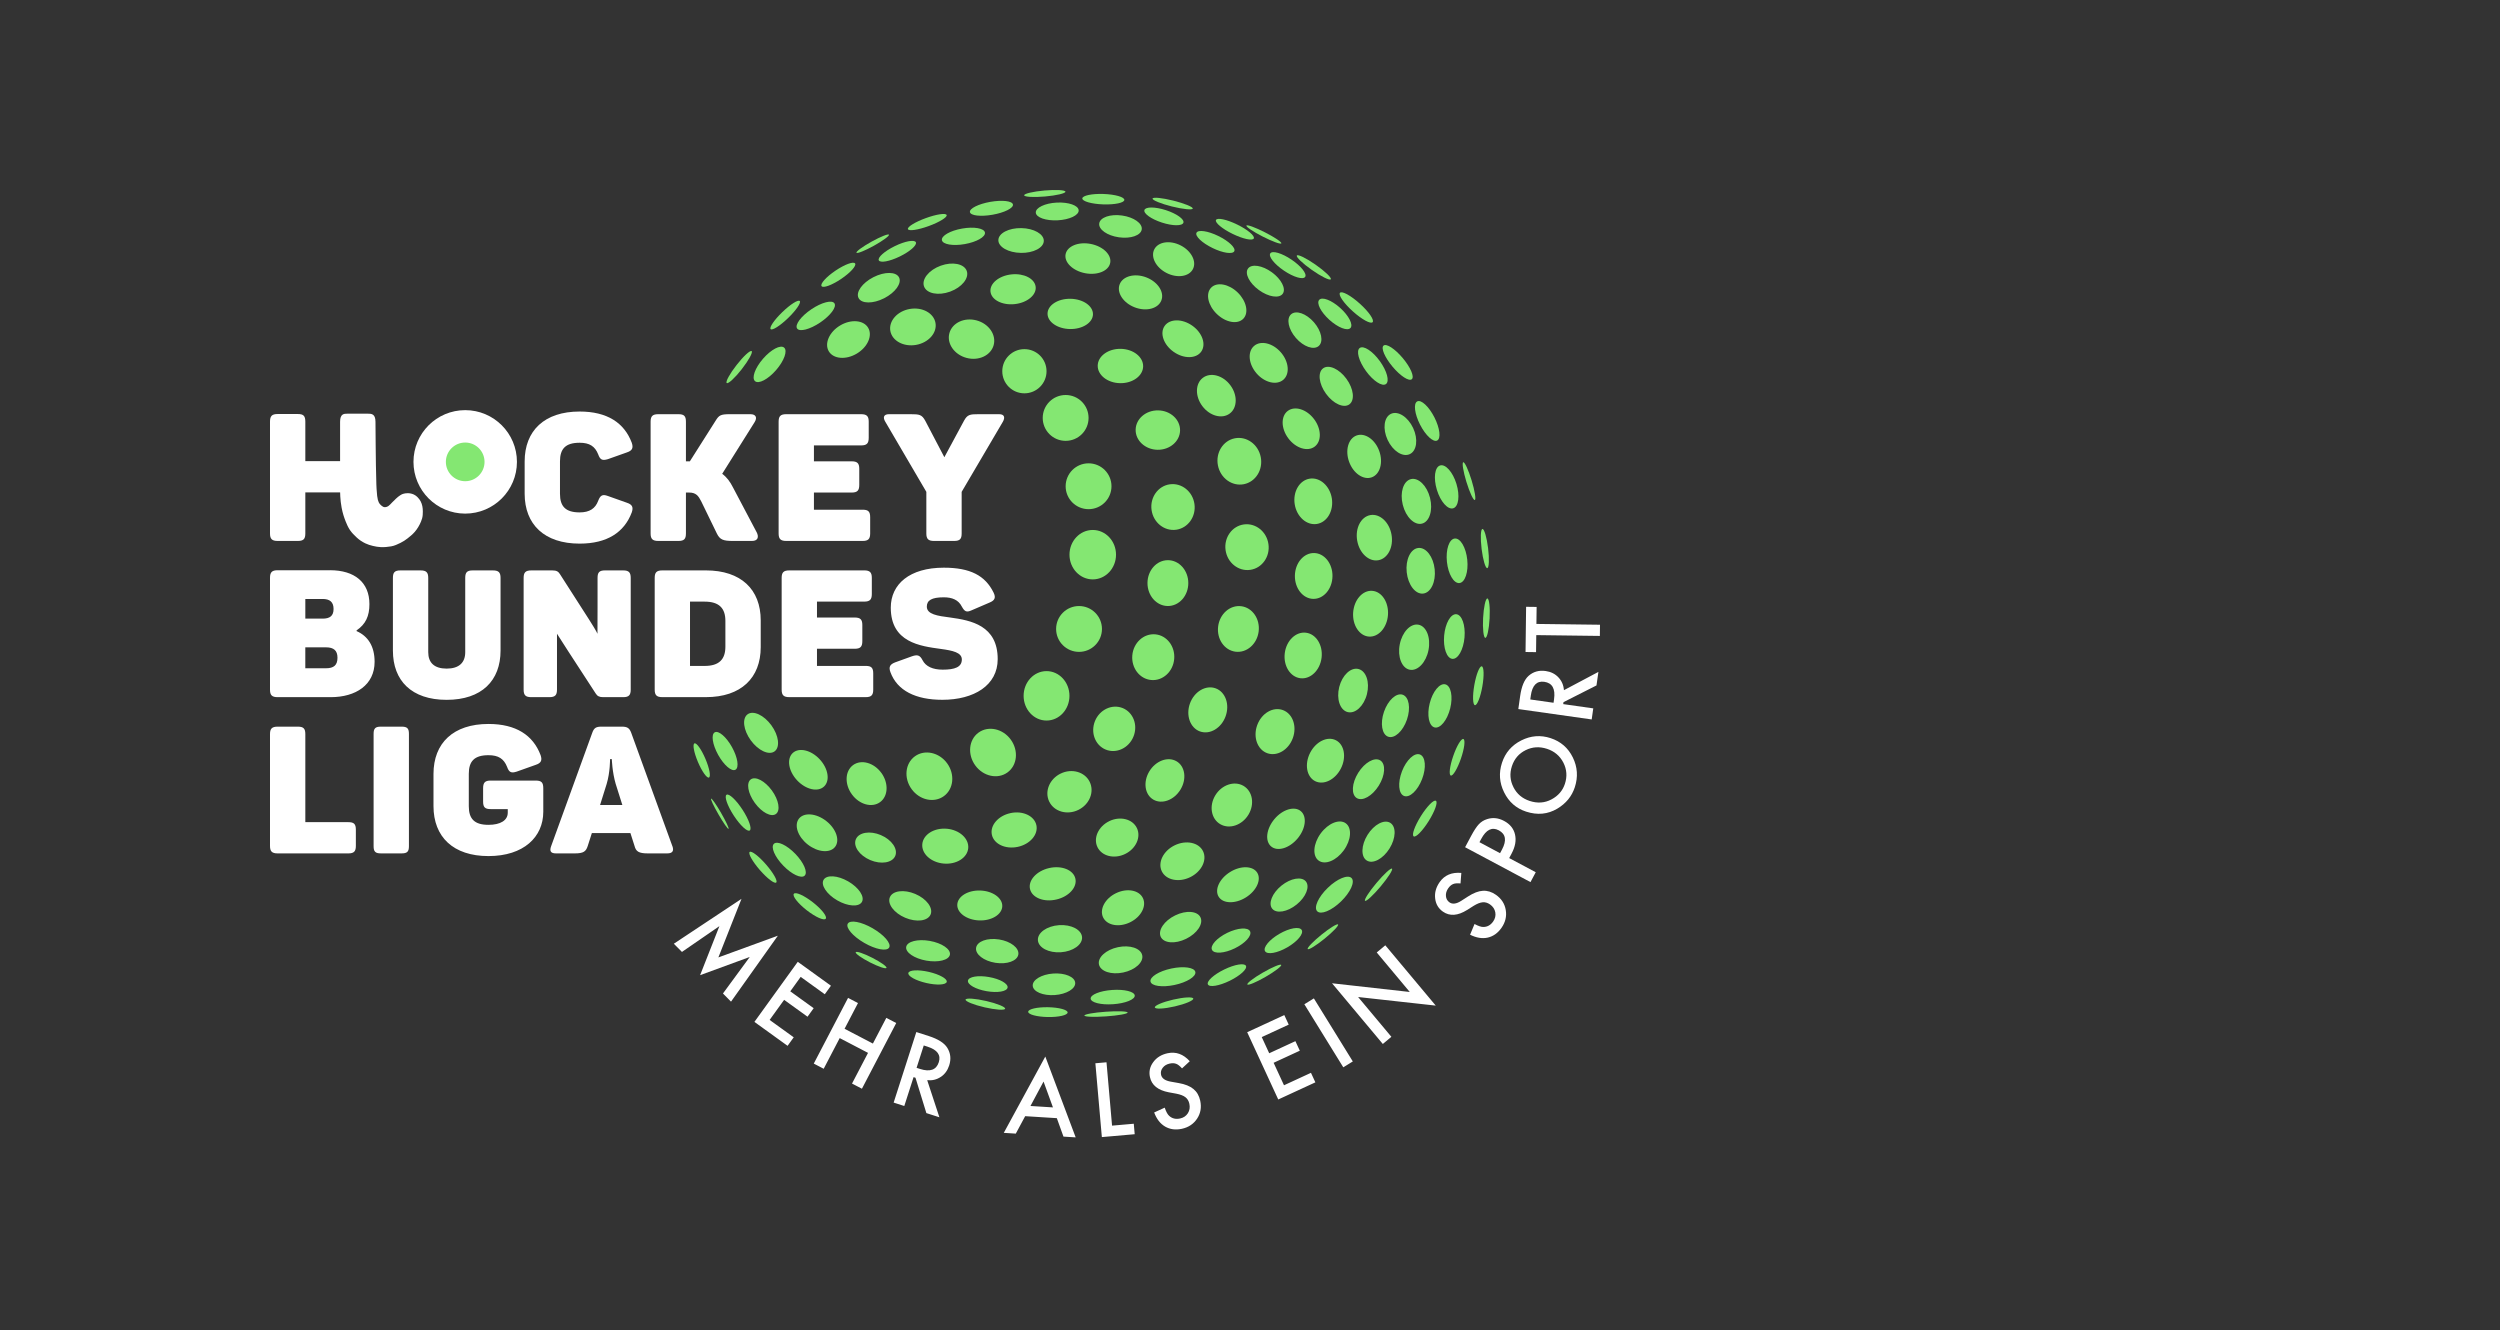 <?xml version="1.0" encoding="UTF-8"?>
<svg width="250px" height="133px" viewBox="0 0 250 133" version="1.1" xmlns="http://www.w3.org/2000/svg" xmlns:xlink="http://www.w3.org/1999/xlink">
    <rect x="0" y="0" width="250" height="133" fill="#333333" stroke="none"/>
    <g id="Associations" stroke="none" stroke-width="1" fill="none" fill-rule="evenodd">
        <g id="associations/hockeyliga_white-copy">
            <g id="Group" transform="translate(27, 19)">
                <path d="M2.783,53.665 L0.767,53.665 C0.195,53.665 0,53.862 0,54.415 L0,65.59 C0,66.143 0.197,66.34 0.767,66.34 L7.836,66.34 C8.389,66.34 8.586,66.143 8.586,65.59 L8.586,63.966 C8.586,63.394 8.389,63.216 7.836,63.216 L3.533,63.216 L3.533,54.415 C3.533,53.862 3.355,53.665 2.783,53.665 L2.783,53.665 L2.783,53.665 Z M10.36,54.379 L10.36,65.625 C10.36,66.16 10.538,66.338 11.073,66.338 L13.179,66.338 C13.715,66.338 13.893,66.16 13.893,65.625 L13.893,54.379 C13.893,53.843 13.715,53.665 13.179,53.665 L11.073,53.665 C10.538,53.665 10.36,53.843 10.36,54.379 L10.36,54.379 L10.36,54.379 Z M26.576,59.057 L22.06,59.057 C21.508,59.057 21.311,59.254 21.311,59.824 L21.311,61.161 C21.311,61.733 21.508,61.91 22.06,61.91 L23.776,61.91 L23.776,62.268 C23.776,63.037 23.043,63.484 21.846,63.484 C20.435,63.484 19.88,62.876 19.88,61.625 L19.88,58.378 C19.88,57.127 20.435,56.519 21.846,56.519 C22.846,56.519 23.382,56.876 23.705,57.68 C23.902,58.234 24.116,58.341 24.669,58.162 L26.578,57.483 C27.113,57.305 27.238,57.035 27.06,56.517 C26.31,54.518 24.598,53.396 21.848,53.396 C18.331,53.396 16.349,55.304 16.349,58.395 L16.349,61.608 C16.349,64.699 18.331,66.608 21.848,66.608 C25.365,66.608 27.328,64.699 27.328,62.18 L27.328,59.825 C27.328,59.254 27.15,59.058 26.578,59.058 L26.578,59.058 L26.576,59.057 Z M40.234,65.607 L36.112,54.254 C35.934,53.789 35.701,53.665 35.184,53.665 L33.149,53.665 C32.631,53.665 32.4,53.772 32.222,54.29 L28.117,65.607 C27.939,66.089 28.046,66.34 28.599,66.34 L30.473,66.34 C31.365,66.34 31.598,66.143 31.776,65.59 L32.187,64.305 L36.041,64.305 L36.452,65.59 C36.596,66.143 36.864,66.34 37.791,66.34 L39.719,66.34 C40.255,66.34 40.415,66.089 40.237,65.607 L40.237,65.607 L40.234,65.607 Z M34.576,59.412 L35.236,61.503 L33.006,61.503 L33.666,59.395 C34.023,58.198 34.004,56.913 34.004,56.913 L34.182,56.913 C34.182,56.913 34.219,58.2 34.575,59.414 L34.575,59.414 L34.576,59.412 Z" id="Shape" fill="#FFFFFF" fill-rule="nonzero"></path>
                <path d="M5.998,38.024 L0.767,38.024 C0.195,38.024 0,38.221 0,38.791 L0,49.966 C0,50.519 0.197,50.716 0.767,50.716 L6.071,50.716 C8.587,50.716 10.46,49.484 10.46,47.182 C10.46,45.627 9.8,44.609 8.658,44.11 L8.658,44.039 C9.569,43.416 9.942,42.612 9.942,41.413 C9.942,39.237 8.461,38.022 5.998,38.022 L5.998,38.022 L5.998,38.024 Z M6.356,41.897 C6.356,42.595 5.981,42.863 5.265,42.863 L3.533,42.863 L3.533,40.897 L5.265,40.897 C5.981,40.897 6.356,41.201 6.356,41.897 L6.356,41.897 L6.356,41.897 Z M6.748,46.771 C6.748,47.522 6.373,47.826 5.604,47.826 L3.531,47.826 L3.531,45.734 L5.604,45.734 C6.373,45.734 6.748,46.055 6.748,46.771 L6.748,46.771 Z M15.824,46.218 L15.824,38.791 C15.824,38.238 15.627,38.041 15.057,38.041 L13.041,38.041 C12.469,38.041 12.291,38.238 12.291,38.791 L12.291,46.059 C12.291,49.058 14.147,50.984 17.664,50.984 C21.181,50.984 23.055,49.058 23.055,46.059 L23.055,38.791 C23.055,38.238 22.859,38.041 22.288,38.041 L20.272,38.041 C19.701,38.041 19.523,38.238 19.523,38.791 L19.523,46.218 C19.523,47.271 18.897,47.861 17.664,47.861 C16.43,47.861 15.824,47.271 15.824,46.218 L15.824,46.218 Z M35.324,38.04 L33.505,38.04 C32.933,38.04 32.755,38.237 32.755,38.789 L32.755,41.718 C32.755,43.538 32.747,44.378 32.747,44.378 C32.747,44.378 32.702,44.2 31.916,42.968 L28.986,38.399 C28.825,38.148 28.647,38.041 28.236,38.041 L26.13,38.041 C25.56,38.041 25.363,38.238 25.363,38.791 L25.363,49.966 C25.363,50.519 25.56,50.716 26.13,50.716 L27.932,50.716 C28.504,50.716 28.699,50.519 28.699,49.966 L28.699,44.373 C28.699,44.373 29.824,46.128 29.824,46.128 L32.576,50.359 C32.736,50.609 32.933,50.716 33.307,50.716 L35.323,50.716 C35.875,50.716 36.072,50.519 36.072,49.966 L36.072,38.791 C36.072,38.238 35.875,38.041 35.323,38.041 L35.323,38.041 L35.324,38.04 Z M43.592,38.04 L39.237,38.04 C38.665,38.04 38.47,38.237 38.47,38.789 L38.47,49.965 C38.47,50.517 38.667,50.714 39.237,50.714 L43.592,50.714 C47.109,50.714 49.072,48.788 49.072,45.717 L49.072,43.037 C49.072,39.949 47.109,38.04 43.592,38.04 L43.592,38.04 L43.592,38.04 Z M45.539,43.091 L45.539,45.663 C45.539,46.931 44.914,47.593 43.466,47.593 L42.001,47.593 L42.001,41.163 L43.466,41.163 C44.914,41.163 45.539,41.823 45.539,43.093 L45.539,43.093 L45.539,43.091 Z M59.411,38.04 L51.933,38.04 C51.363,38.04 51.166,38.237 51.166,38.789 L51.166,49.965 C51.166,50.517 51.363,50.714 51.933,50.714 L59.574,50.714 C60.126,50.714 60.323,50.517 60.323,49.965 L60.323,48.341 C60.323,47.771 60.126,47.591 59.574,47.591 L54.698,47.591 L54.698,45.876 L58.466,45.876 C59.038,45.876 59.233,45.679 59.233,45.109 L59.233,43.502 C59.233,42.949 59.036,42.752 58.466,42.752 L54.698,42.752 L54.698,41.161 L59.413,41.161 C59.985,41.161 60.182,40.964 60.182,40.394 L60.182,38.788 C60.182,38.235 59.985,38.038 59.413,38.038 L59.413,38.038 L59.411,38.04 Z M62.078,41.769 C62.078,45.235 65.005,45.61 67.093,45.895 C68.273,46.055 69.184,46.252 69.184,46.948 C69.184,47.717 68.469,47.966 67.271,47.966 C66.271,47.966 65.575,47.645 65.254,47.019 C64.986,46.501 64.735,46.447 64.202,46.627 L62.524,47.233 C62.008,47.43 61.845,47.679 62.042,48.215 C62.721,50.07 64.576,50.98 67.237,50.98 C70.398,50.98 72.77,49.536 72.77,46.912 C72.77,43.537 70.094,43.037 68.023,42.751 C66.736,42.59 65.682,42.429 65.682,41.661 C65.682,41.035 66.164,40.731 67.38,40.731 C68.202,40.731 68.845,40.982 69.184,41.661 C69.469,42.179 69.666,42.25 70.148,42.035 L71.932,41.267 C72.468,41.052 72.611,40.785 72.361,40.266 C71.523,38.553 70.023,37.768 67.38,37.768 C63.97,37.768 62.078,39.41 62.078,41.766 L62.078,41.766 L62.078,41.769 Z" id="Shape" fill="#FFFFFF" fill-rule="nonzero"></path>
                <path d="M25.465,27.149 L25.465,30.364 C25.465,33.453 27.445,35.362 30.962,35.362 C33.713,35.362 35.426,34.237 36.176,32.24 C36.354,31.722 36.23,31.454 35.694,31.276 L33.783,30.597 C33.248,30.401 33.034,30.527 32.819,31.079 C32.534,31.848 31.963,32.24 30.962,32.24 C29.553,32.24 28.998,31.634 28.998,30.383 L28.998,27.132 C28.998,25.881 29.551,25.275 30.962,25.275 C31.963,25.275 32.498,25.633 32.819,26.436 C33.016,26.989 33.231,27.079 33.783,26.918 L35.694,26.239 C36.23,26.061 36.354,25.793 36.176,25.275 C35.426,23.276 33.713,22.153 30.962,22.153 C27.447,22.153 25.465,24.062 25.465,27.151 L25.465,27.151 L25.465,27.149 Z" id="Path" fill="#FFFFFF" fill-rule="nonzero"></path>
                <path d="M48.662,34.22 L46.306,29.756 C46.002,29.15 45.664,28.704 45.218,28.383 L48.467,23.205 C48.752,22.741 48.574,22.419 48.039,22.419 L45.985,22.419 C45.057,22.419 44.897,22.526 44.556,23.079 L41.986,27.132 L41.593,27.132 L41.593,23.169 C41.593,22.616 41.416,22.419 40.844,22.419 L38.828,22.419 C38.258,22.419 38.061,22.616 38.061,23.169 L38.061,34.344 C38.061,34.897 38.258,35.094 38.828,35.094 L40.844,35.094 C41.416,35.094 41.593,34.897 41.593,34.344 L41.593,30.255 L41.915,30.255 C42.594,30.255 42.842,30.577 43.129,31.149 L44.682,34.344 C44.986,34.97 45.325,35.094 46.272,35.094 L48.2,35.094 C48.789,35.094 48.913,34.702 48.664,34.218 L48.664,34.218 L48.662,34.22 Z" id="Path" fill="#FFFFFF" fill-rule="nonzero"></path>
                <path d="M59.107,22.419 L51.629,22.419 C51.057,22.419 50.862,22.616 50.862,23.169 L50.862,34.344 C50.862,34.897 51.059,35.094 51.629,35.094 L59.268,35.094 C59.821,35.094 60.017,34.897 60.017,34.344 L60.017,32.721 C60.017,32.151 59.821,31.971 59.268,31.971 L54.393,31.971 L54.393,30.255 L58.16,30.255 C58.732,30.255 58.927,30.058 58.927,29.488 L58.927,27.882 C58.927,27.329 58.73,27.132 58.16,27.132 L54.393,27.132 L54.393,25.541 L59.105,25.541 C59.677,25.541 59.872,25.344 59.872,24.774 L59.872,23.169 C59.872,22.616 59.675,22.419 59.105,22.419 L59.105,22.419 L59.107,22.419 Z" id="Path" fill="#FFFFFF" fill-rule="nonzero"></path>
                <path d="M72.915,22.419 L70.861,22.419 C69.987,22.419 69.737,22.456 69.398,23.079 L67.435,26.721 L65.527,23.079 C65.188,22.454 64.937,22.419 64.044,22.419 L61.902,22.419 C61.349,22.419 61.277,22.758 61.527,23.169 L65.634,30.185 L65.634,34.344 C65.634,34.897 65.831,35.094 66.401,35.094 L68.417,35.094 C68.987,35.094 69.166,34.897 69.166,34.344 L69.166,30.185 L73.29,23.169 C73.522,22.758 73.451,22.419 72.915,22.419 L72.915,22.419 L72.915,22.419 Z" id="Path" fill="#FFFFFF" fill-rule="nonzero"></path>
                <path d="M81.857,31.917 C83.123,31.917 84.149,30.891 84.149,29.625 C84.149,28.359 83.123,27.332 81.857,27.332 C80.591,27.332 79.564,28.359 79.564,29.625 C79.564,30.891 80.591,31.917 81.857,31.917 L81.857,31.917 Z" id="Path" fill="#84E772" fill-rule="nonzero"></path>
                <path d="M82.275,38.94 C83.56,38.94 84.602,37.832 84.602,36.468 C84.602,35.103 83.56,33.996 82.275,33.996 C80.99,33.996 79.948,35.103 79.948,36.468 C79.948,37.832 80.99,38.94 82.275,38.94 L82.275,38.94 Z" id="Path" fill="#84E772" fill-rule="nonzero"></path>
                <path d="M80.903,46.188 C82.169,46.188 83.196,45.162 83.196,43.896 C83.196,42.63 82.169,41.603 80.903,41.603 C79.637,41.603 78.611,42.63 78.611,43.896 C78.611,45.162 79.637,46.188 80.903,46.188 L80.903,46.188 Z" id="Path" fill="#84E772" fill-rule="nonzero"></path>
                <path d="M77.654,53.055 C78.92,53.055 79.946,51.948 79.946,50.583 C79.946,49.218 78.92,48.111 77.654,48.111 C76.387,48.111 75.361,49.218 75.361,50.583 C75.361,51.948 76.387,53.055 77.654,53.055 L77.654,53.055 Z" id="Path" fill="#84E772" fill-rule="nonzero"></path>
                <path d="M79.564,25.085 C80.831,25.085 81.857,24.059 81.857,22.793 C81.857,21.526 80.831,20.5 79.564,20.5 C78.298,20.5 77.272,21.526 77.272,22.793 C77.272,24.059 78.298,25.085 79.564,25.085 L79.564,25.085 Z" id="Path" fill="#84E772" fill-rule="nonzero"></path>
                <path d="M75.441,20.333 C76.662,20.333 77.654,19.343 77.654,18.123 C77.654,16.903 76.664,15.914 75.441,15.914 C74.218,15.914 73.228,16.902 73.228,18.123 C73.228,19.344 74.218,20.333 75.441,20.333 L75.441,20.333 Z" id="Path" fill="#84E772" fill-rule="nonzero"></path>
                <path d="M69.65,16.789 C70.873,17.118 72.089,16.544 72.368,15.508 C72.644,14.473 71.879,13.367 70.656,13.039 C69.432,12.711 68.216,13.284 67.938,14.321 C67.66,15.356 68.427,16.461 69.65,16.789 L69.65,16.789 Z" id="Path" fill="#84E772" fill-rule="nonzero"></path>
                <path d="M64.608,15.489 C65.855,15.269 66.724,14.286 66.549,13.295 C66.375,12.303 65.222,11.678 63.975,11.897 C62.728,12.116 61.859,13.099 62.033,14.091 C62.208,15.083 63.36,15.708 64.608,15.489 L64.608,15.489 Z" id="Path" fill="#84E772" fill-rule="nonzero"></path>
                <path d="M58.689,16.354 C59.774,15.703 60.278,14.545 59.812,13.771 C59.347,12.998 58.09,12.899 57.005,13.552 C55.92,14.205 55.417,15.361 55.882,16.135 C56.347,16.909 57.604,17.007 58.689,16.354 L58.689,16.354 Z" id="Path" fill="#84E772" fill-rule="nonzero"></path>
                <path d="M54.966,56.925 C54.102,55.999 52.897,55.719 52.273,56.301 C51.649,56.883 51.845,58.105 52.708,59.031 C53.572,59.957 54.778,60.237 55.402,59.654 C56.025,59.072 55.83,57.851 54.966,56.925 L54.966,56.925 Z" id="Path" fill="#84E772" fill-rule="nonzero"></path>
                <path d="M61.135,58.29 C60.391,57.265 59.128,56.915 58.312,57.505 C57.497,58.098 57.44,59.407 58.185,60.432 C58.929,61.456 60.192,61.807 61.007,61.214 C61.823,60.622 61.88,59.312 61.135,58.288 L61.135,58.288 L61.135,58.29 Z" id="Path" fill="#84E772" fill-rule="nonzero"></path>
                <path d="M67.714,57.333 C66.914,56.232 65.471,55.919 64.49,56.631 C63.509,57.343 63.362,58.813 64.162,59.913 C64.962,61.014 66.404,61.327 67.385,60.615 C68.367,59.903 68.513,58.433 67.714,57.333 L67.714,57.333 Z" id="Path" fill="#84E772" fill-rule="nonzero"></path>
                <path d="M74.078,54.961 C73.278,53.86 71.835,53.548 70.854,54.259 C69.873,54.971 69.726,56.441 70.526,57.542 C71.326,58.642 72.768,58.955 73.75,58.243 C74.731,57.531 74.878,56.061 74.078,54.961 L74.078,54.961 Z" id="Path" fill="#84E772" fill-rule="nonzero"></path>
                <path d="M47.18,17.912 C47.868,17.031 48.308,16.226 48.165,16.112 C48.02,16 47.344,16.622 46.657,17.503 C45.969,18.384 45.529,19.189 45.674,19.303 C45.819,19.415 46.494,18.793 47.182,17.912 L47.182,17.912 L47.18,17.912 Z" id="Path" fill="#84E772" fill-rule="nonzero"></path>
                <path d="M50.611,18.007 C51.416,17.081 51.775,16.078 51.414,15.763 C51.053,15.449 50.108,15.945 49.305,16.871 C48.5,17.797 48.141,18.8 48.502,19.115 C48.863,19.429 49.808,18.933 50.611,18.007 L50.611,18.007 Z" id="Path" fill="#84E772" fill-rule="nonzero"></path>
                <path d="M51.808,12.806 C52.612,12.03 53.135,11.267 52.976,11.102 C52.817,10.938 52.036,11.434 51.233,12.21 C50.43,12.985 49.906,13.749 50.065,13.913 C50.224,14.077 51.005,13.581 51.808,12.806 L51.808,12.806 Z" id="Path" fill="#84E772" fill-rule="nonzero"></path>
                <path d="M57.114,8.895 C58.039,8.269 58.667,7.577 58.511,7.347 C58.356,7.117 57.48,7.438 56.552,8.062 C55.626,8.687 55.001,9.38 55.155,9.61 C55.31,9.84 56.186,9.518 57.114,8.895 L57.114,8.895 Z" id="Path" fill="#84E772" fill-rule="nonzero"></path>
                <path d="M55.021,13.25 C56.053,12.554 56.689,11.695 56.443,11.33 C56.198,10.966 55.163,11.235 54.132,11.93 C53.1,12.624 52.465,13.485 52.71,13.849 C52.955,14.214 53.99,13.944 55.021,13.25 L55.021,13.25 Z" id="Path" fill="#84E772" fill-rule="nonzero"></path>
                <path d="M61.417,10.824 C62.534,10.254 63.201,9.321 62.904,8.739 C62.607,8.157 61.46,8.147 60.342,8.717 C59.225,9.287 58.558,10.22 58.855,10.802 C59.152,11.384 60.297,11.394 61.417,10.824 L61.417,10.824 Z" id="Path" fill="#84E772" fill-rule="nonzero"></path>
                <path d="M68.011,10.163 C69.191,9.734 69.935,8.805 69.674,8.09 C69.413,7.374 68.247,7.143 67.067,7.571 C65.888,8 65.143,8.929 65.404,9.644 C65.665,10.36 66.831,10.591 68.011,10.163 L68.011,10.163 Z" id="Path" fill="#84E772" fill-rule="nonzero"></path>
                <path d="M43.544,56.887 C43.143,55.944 42.652,55.251 42.445,55.339 C42.238,55.427 42.395,56.262 42.796,57.205 C43.197,58.148 43.689,58.841 43.895,58.753 C44.102,58.664 43.945,57.83 43.544,56.887 L43.544,56.887 Z" id="Path" fill="#84E772" fill-rule="nonzero"></path>
                <path d="M46.203,55.719 C45.629,54.686 44.855,54.021 44.473,54.233 C44.091,54.446 44.245,55.455 44.817,56.488 C45.391,57.521 46.165,58.186 46.546,57.973 C46.928,57.761 46.774,56.752 46.203,55.719 L46.203,55.719 Z" id="Path" fill="#84E772" fill-rule="nonzero"></path>
                <path d="M45.112,62.297 C44.63,61.463 44.181,60.82 44.109,60.862 C44.036,60.903 44.37,61.613 44.852,62.448 C45.334,63.282 45.783,63.927 45.854,63.885 C45.926,63.844 45.593,63.134 45.111,62.297 L45.111,62.297 L45.112,62.297 Z" id="Path" fill="#84E772" fill-rule="nonzero"></path>
                <path d="M50.19,60.048 C49.495,59.093 48.55,58.595 48.079,58.939 C47.607,59.281 47.788,60.333 48.481,61.29 C49.176,62.246 50.121,62.743 50.592,62.399 C51.064,62.057 50.882,61.004 50.19,60.048 L50.19,60.048 Z" id="Path" fill="#84E772" fill-rule="nonzero"></path>
                <path d="M47.255,61.976 C46.614,60.99 45.897,60.319 45.653,60.477 C45.41,60.636 45.731,61.563 46.372,62.55 C47.013,63.536 47.73,64.206 47.973,64.049 C48.217,63.89 47.895,62.963 47.255,61.976 L47.255,61.976 Z" id="Path" fill="#84E772" fill-rule="nonzero"></path>
                <path d="M55.621,63.099 C54.622,62.32 53.403,62.215 52.893,62.866 C52.385,63.517 52.781,64.676 53.779,65.455 C54.778,66.234 55.999,66.34 56.507,65.689 C57.015,65.037 56.619,63.878 55.621,63.099 L55.621,63.099 Z" id="Path" fill="#84E772" fill-rule="nonzero"></path>
                <path d="M52.534,66.386 C51.686,65.507 50.725,65.058 50.39,65.381 C50.055,65.704 50.471,66.68 51.321,67.559 C52.169,68.439 53.13,68.888 53.465,68.565 C53.8,68.242 53.384,67.266 52.536,66.388 L52.536,66.388 L52.534,66.386 Z" id="Path" fill="#84E772" fill-rule="nonzero"></path>
                <path d="M49.607,67.452 C48.875,66.609 48.139,66.046 47.966,66.196 C47.794,66.347 48.248,67.152 48.98,67.997 C49.713,68.84 50.449,69.403 50.622,69.252 C50.794,69.102 50.34,68.297 49.607,67.452 L49.607,67.452 Z" id="Path" fill="#84E772" fill-rule="nonzero"></path>
                <path d="M61.087,64.509 C60,64.047 58.881,64.232 58.587,64.923 C58.293,65.614 58.938,66.547 60.024,67.008 C61.111,67.47 62.23,67.285 62.524,66.594 C62.818,65.903 62.173,64.97 61.085,64.509 L61.085,64.509 L61.087,64.509 Z" id="Path" fill="#84E772" fill-rule="nonzero"></path>
                <path d="M67.679,63.875 C66.411,63.764 65.314,64.453 65.229,65.416 C65.145,66.378 66.105,67.247 67.373,67.357 C68.641,67.468 69.738,66.779 69.823,65.816 C69.908,64.854 68.947,63.985 67.679,63.873 L67.679,63.873 L67.679,63.875 Z" id="Path" fill="#84E772" fill-rule="nonzero"></path>
                <path d="M54.287,71.23 C53.406,70.543 52.555,70.161 52.384,70.381 C52.213,70.598 52.79,71.334 53.669,72.022 C54.55,72.709 55.402,73.091 55.573,72.872 C55.744,72.654 55.167,71.918 54.287,71.23 L54.287,71.23 Z" id="Path" fill="#84E772" fill-rule="nonzero"></path>
                <path d="M57.822,69.14 C56.763,68.529 55.661,68.46 55.358,68.983 C55.056,69.506 55.668,70.427 56.727,71.039 C57.786,71.65 58.888,71.719 59.19,71.196 C59.492,70.672 58.881,69.752 57.822,69.14 L57.822,69.14 Z" id="Path" fill="#84E772" fill-rule="nonzero"></path>
                <path d="M60.27,73.83 C59.128,73.17 58.012,72.963 57.779,73.366 C57.545,73.768 58.283,74.63 59.425,75.29 C60.567,75.95 61.683,76.157 61.916,75.755 C62.149,75.352 61.412,74.49 60.268,73.83 L60.268,73.83 L60.27,73.83 Z" id="Path" fill="#84E772" fill-rule="nonzero"></path>
                <path d="M64.528,70.394 C63.403,69.918 62.265,70.063 61.987,70.721 C61.709,71.379 62.393,72.298 63.519,72.775 C64.644,73.252 65.782,73.107 66.06,72.45 C66.338,71.792 65.654,70.873 64.53,70.396 L64.53,70.396 L64.528,70.394 Z" id="Path" fill="#84E772" fill-rule="nonzero"></path>
                <path d="M71.03,70.052 C69.788,70.009 68.757,70.643 68.728,71.469 C68.698,72.295 69.683,72.999 70.925,73.043 C72.167,73.086 73.198,72.452 73.228,71.626 C73.257,70.8 72.273,70.095 71.03,70.052 L71.03,70.052 Z" id="Path" fill="#84E772" fill-rule="nonzero"></path>
                <path d="M72.907,74.945 C71.74,74.76 70.711,75.133 70.609,75.777 C70.507,76.422 71.369,77.095 72.537,77.28 C73.703,77.465 74.732,77.092 74.834,76.448 C74.936,75.801 74.074,75.129 72.907,74.945 L72.907,74.945 Z" id="Path" fill="#84E772" fill-rule="nonzero"></path>
                <path d="M65.979,75.09 C64.772,74.877 63.714,75.145 63.619,75.691 C63.524,76.235 64.424,76.85 65.632,77.063 C66.839,77.275 67.897,77.007 67.992,76.463 C68.087,75.919 67.187,75.304 65.979,75.091 L65.979,75.091 L65.979,75.09 Z" id="Path" fill="#84E772" fill-rule="nonzero"></path>
                <path d="M65.882,78.189 C64.822,77.944 63.906,77.995 63.835,78.301 C63.764,78.609 64.566,79.056 65.627,79.3 C66.686,79.545 67.603,79.493 67.674,79.187 C67.745,78.882 66.943,78.434 65.884,78.189 L65.884,78.189 L65.882,78.189 Z" id="Path" fill="#84E772" fill-rule="nonzero"></path>
                <path d="M60.228,76.778 C59.378,76.344 58.637,76.095 58.573,76.223 C58.509,76.349 59.145,76.803 59.995,77.237 C60.845,77.671 61.586,77.918 61.65,77.792 C61.714,77.665 61.078,77.211 60.228,76.779 L60.228,76.779 L60.228,76.778 Z" id="Path" fill="#84E772" fill-rule="nonzero"></path>
                <path d="M71.609,81.098 C70.517,80.846 69.598,80.784 69.557,80.96 C69.517,81.136 70.369,81.482 71.462,81.734 C72.556,81.986 73.473,82.048 73.515,81.872 C73.556,81.696 72.703,81.349 71.609,81.096 L71.609,81.096 L71.609,81.098 Z" id="Path" fill="#84E772" fill-rule="nonzero"></path>
                <path d="M71.901,78.704 C70.808,78.51 69.864,78.671 69.795,79.061 C69.726,79.452 70.557,79.925 71.652,80.117 C72.748,80.31 73.689,80.15 73.758,79.759 C73.827,79.369 72.996,78.895 71.901,78.704 L71.901,78.704 Z" id="Path" fill="#84E772" fill-rule="nonzero"></path>
                <path d="M78.903,73.516 C77.683,73.601 76.738,74.276 76.79,75.024 C76.842,75.772 77.873,76.309 79.093,76.225 C80.312,76.14 81.257,75.465 81.206,74.717 C81.154,73.969 80.122,73.431 78.904,73.516 L78.904,73.516 L78.903,73.516 Z" id="Path" fill="#84E772" fill-rule="nonzero"></path>
                <path d="M84.593,70.322 C83.494,70.857 82.923,71.942 83.313,72.745 C83.705,73.549 84.913,73.765 86.01,73.229 C87.108,72.694 87.68,71.609 87.29,70.805 C86.898,70.002 85.69,69.786 84.593,70.322 L84.593,70.322 Z" id="Path" fill="#84E772" fill-rule="nonzero"></path>
                <path d="M84.79,75.72 C83.595,75.974 82.746,76.746 82.895,77.444 C83.044,78.142 84.132,78.503 85.327,78.249 C86.523,77.995 87.371,77.223 87.222,76.524 C87.074,75.826 85.986,75.465 84.79,75.719 L84.79,75.719 L84.79,75.72 Z" id="Path" fill="#84E772" fill-rule="nonzero"></path>
                <path d="M78.322,78.353 C77.149,78.436 76.232,78.984 76.273,79.578 C76.315,80.172 77.3,80.587 78.473,80.506 C79.646,80.424 80.563,79.875 80.521,79.281 C80.48,78.686 79.495,78.272 78.322,78.353 L78.322,78.353 Z" id="Path" fill="#84E772" fill-rule="nonzero"></path>
                <path d="M77.799,81.722 C76.711,81.703 75.824,81.907 75.819,82.178 C75.814,82.449 76.693,82.684 77.782,82.703 C78.87,82.722 79.758,82.518 79.761,82.247 C79.766,81.976 78.887,81.741 77.799,81.722 L77.799,81.722 Z" id="Path" fill="#84E772" fill-rule="nonzero"></path>
                <path d="M84.222,79.996 C83.004,80.081 82.038,80.469 82.066,80.863 C82.093,81.257 83.102,81.507 84.32,81.421 C85.538,81.336 86.504,80.948 86.476,80.554 C86.449,80.16 85.44,79.91 84.222,79.996 L84.222,79.996 Z" id="Path" fill="#84E772" fill-rule="nonzero"></path>
                <path d="M83.584,82.173 C82.391,82.255 81.432,82.428 81.44,82.556 C81.449,82.686 82.423,82.722 83.617,82.637 C84.811,82.554 85.77,82.382 85.761,82.254 C85.752,82.124 84.778,82.088 83.584,82.173 L83.584,82.173 Z" id="Path" fill="#84E772" fill-rule="nonzero"></path>
                <path d="M90.517,72.54 C89.418,73.075 88.772,74.034 89.074,74.682 C89.377,75.33 90.512,75.42 91.609,74.884 C92.707,74.349 93.353,73.39 93.051,72.742 C92.749,72.094 91.614,72.004 90.517,72.54 L90.517,72.54 Z" id="Path" fill="#84E772" fill-rule="nonzero"></path>
                <path d="M90.133,77.852 C88.895,78.115 87.962,78.697 88.05,79.151 C88.138,79.605 89.214,79.759 90.453,79.497 C91.692,79.234 92.624,78.652 92.536,78.198 C92.448,77.743 91.372,77.589 90.133,77.852 L90.133,77.852 Z" id="Path" fill="#84E772" fill-rule="nonzero"></path>
                <path d="M90.327,80.96 C89.266,81.205 88.44,81.556 88.484,81.744 C88.527,81.932 89.422,81.886 90.484,81.64 C91.545,81.395 92.37,81.044 92.327,80.856 C92.284,80.668 91.389,80.715 90.327,80.96 L90.327,80.96 Z" id="Path" fill="#84E772" fill-rule="nonzero"></path>
                <path d="M95.418,77.951 C94.367,78.464 93.638,79.13 93.79,79.443 C93.943,79.754 94.917,79.592 95.969,79.079 C97.019,78.566 97.748,77.899 97.596,77.586 C97.444,77.275 96.47,77.437 95.418,77.951 L95.418,77.951 Z" id="Path" fill="#84E772" fill-rule="nonzero"></path>
                <path d="M95.725,74.285 C94.675,74.798 93.991,75.56 94.2,75.986 C94.409,76.413 95.43,76.344 96.48,75.833 C97.531,75.321 98.215,74.558 98.006,74.131 C97.797,73.704 96.776,73.773 95.725,74.285 L95.725,74.285 Z" id="Path" fill="#84E772" fill-rule="nonzero"></path>
                <path d="M100.946,74.38 C99.934,74.964 99.287,75.741 99.503,76.116 C99.719,76.491 100.716,76.32 101.728,75.736 C102.741,75.152 103.387,74.375 103.171,74 C102.955,73.625 101.958,73.796 100.946,74.38 L100.946,74.38 Z" id="Path" fill="#84E772" fill-rule="nonzero"></path>
                <path d="M74.054,62.31 C72.824,62.57 71.987,63.54 72.186,64.471 C72.385,65.404 73.542,65.948 74.772,65.687 C76.002,65.426 76.838,64.457 76.64,63.524 C76.441,62.591 75.284,62.047 74.054,62.308 L74.054,62.308 L74.054,62.31 Z" id="Path" fill="#84E772" fill-rule="nonzero"></path>
                <path d="M77.906,67.808 C76.653,68.097 75.8,69.037 76.002,69.904 C76.203,70.773 77.381,71.243 78.633,70.952 C79.886,70.664 80.739,69.724 80.537,68.857 C80.337,67.988 79.158,67.518 77.906,67.808 L77.906,67.808 Z" id="Path" fill="#84E772" fill-rule="nonzero"></path>
                <path d="M79.06,58.359 C77.942,58.903 77.433,60.159 77.923,61.162 C78.412,62.166 79.715,62.538 80.832,61.992 C81.95,61.448 82.46,60.192 81.971,59.188 C81.482,58.184 80.179,57.813 79.062,58.359 L79.062,58.359 L79.06,58.359 Z" id="Path" fill="#84E772" fill-rule="nonzero"></path>
                <path d="M83.918,63.12 C82.831,63.65 82.306,64.814 82.748,65.718 C83.19,66.623 84.429,66.927 85.516,66.397 C86.604,65.867 87.127,64.702 86.685,63.797 C86.245,62.892 85.004,62.588 83.916,63.118 L83.916,63.118 L83.918,63.12 Z" id="Path" fill="#84E772" fill-rule="nonzero"></path>
                <path d="M90.465,65.533 C89.327,66.088 88.751,67.252 89.18,68.131 C89.608,69.011 90.88,69.273 92.018,68.719 C93.156,68.164 93.732,67 93.303,66.12 C92.875,65.241 91.603,64.979 90.465,65.533 L90.465,65.533 Z" id="Path" fill="#84E772" fill-rule="nonzero"></path>
                <path d="M96.003,68.206 C94.939,68.871 94.431,69.978 94.868,70.678 C95.306,71.377 96.523,71.407 97.588,70.742 C98.652,70.076 99.16,68.969 98.723,68.269 C98.285,67.57 97.068,67.54 96.003,68.206 L96.003,68.206 Z" id="Path" fill="#84E772" fill-rule="nonzero"></path>
                <path d="M105.778,69.783 C104.829,70.7 104.354,71.749 104.719,72.125 C105.083,72.504 106.149,72.067 107.098,71.149 C108.046,70.232 108.521,69.183 108.157,68.807 C107.792,68.428 106.726,68.865 105.778,69.783 L105.778,69.783 Z" id="Path" fill="#84E772" fill-rule="nonzero"></path>
                <path d="M100.441,62.911 C99.623,63.887 99.477,65.112 100.117,65.647 C100.756,66.183 101.937,65.827 102.756,64.851 C103.575,63.875 103.72,62.65 103.081,62.114 C102.442,61.579 101.26,61.935 100.441,62.909 L100.441,62.909 L100.441,62.911 Z" id="Path" fill="#84E772" fill-rule="nonzero"></path>
                <path d="M101.141,69.565 C100.212,70.318 99.801,71.35 100.222,71.87 C100.644,72.39 101.739,72.201 102.668,71.45 C103.598,70.697 104.009,69.665 103.587,69.145 C103.166,68.625 102.07,68.814 101.141,69.565 L101.141,69.565 Z" id="Path" fill="#84E772" fill-rule="nonzero"></path>
                <path d="M83.767,56.027 C84.871,56.343 86.058,55.64 86.419,54.456 C86.78,53.273 86.179,52.057 85.077,51.741 C83.973,51.424 82.786,52.128 82.425,53.311 C82.064,54.494 82.665,55.71 83.767,56.027 L83.767,56.027 Z" id="Path" fill="#84E772" fill-rule="nonzero"></path>
                <path d="M88.338,60.964 C89.202,61.463 90.418,61.007 91.056,59.946 C91.693,58.886 91.51,57.621 90.646,57.124 C89.783,56.624 88.566,57.08 87.929,58.141 C87.292,59.202 87.475,60.466 88.338,60.964 L88.338,60.964 Z" id="Path" fill="#84E772" fill-rule="nonzero"></path>
                <path d="M95.033,63.422 C95.95,63.952 97.211,63.522 97.848,62.462 C98.486,61.401 98.258,60.112 97.341,59.582 C96.423,59.051 95.162,59.482 94.525,60.542 C93.887,61.603 94.115,62.892 95.033,63.422 L95.033,63.422 Z" id="Path" fill="#84E772" fill-rule="nonzero"></path>
                <path d="M105.063,64.353 C104.315,65.383 104.225,66.596 104.866,67.06 C105.505,67.525 106.629,67.065 107.377,66.036 C108.125,65.006 108.215,63.793 107.576,63.329 C106.937,62.864 105.812,63.324 105.063,64.353 L105.063,64.353 Z" id="Path" fill="#84E772" fill-rule="nonzero"></path>
                <path d="M109.756,64.483 C109.107,65.523 109.07,66.673 109.677,67.052 C110.283,67.43 111.301,66.894 111.95,65.854 C112.6,64.814 112.636,63.664 112.03,63.286 C111.423,62.907 110.406,63.443 109.756,64.483 L109.756,64.483 Z" id="Path" fill="#84E772" fill-rule="nonzero"></path>
                <path d="M115.086,62.614 C114.472,63.597 114.149,64.502 114.367,64.638 C114.585,64.773 115.257,64.087 115.872,63.104 C116.485,62.121 116.808,61.216 116.59,61.08 C116.373,60.945 115.701,61.631 115.086,62.612 L115.086,62.612 L115.086,62.614 Z" id="Path" fill="#84E772" fill-rule="nonzero"></path>
                <path d="M110.644,69.299 C109.9,70.187 109.39,70.983 109.504,71.08 C109.618,71.177 110.316,70.536 111.061,69.648 C111.805,68.76 112.316,67.964 112.201,67.867 C112.087,67.77 111.389,68.411 110.644,69.299 L110.644,69.299 Z" id="Path" fill="#84E772" fill-rule="nonzero"></path>
                <path d="M118.325,56.595 C117.977,57.604 117.867,58.481 118.079,58.554 C118.292,58.626 118.746,57.868 119.093,56.859 C119.441,55.85 119.551,54.973 119.339,54.9 C119.126,54.828 118.672,55.586 118.325,56.595 L118.325,56.595 Z" id="Path" fill="#84E772" fill-rule="nonzero"></path>
                <path d="M113.196,58.136 C112.757,59.281 112.85,60.382 113.406,60.596 C113.963,60.81 114.769,60.055 115.208,58.91 C115.647,57.764 115.554,56.664 114.998,56.45 C114.441,56.236 113.635,56.991 113.194,58.136 L113.194,58.136 L113.196,58.136 Z" id="Path" fill="#84E772" fill-rule="nonzero"></path>
                <path d="M108.822,58.279 C108.172,59.319 108.105,60.449 108.673,60.805 C109.241,61.161 110.228,60.604 110.877,59.565 C111.527,58.525 111.594,57.395 111.026,57.039 C110.458,56.685 109.471,57.239 108.822,58.279 L108.822,58.279 Z" id="Path" fill="#84E772" fill-rule="nonzero"></path>
                <path d="M120.432,49.505 C120.244,50.578 120.27,51.478 120.491,51.518 C120.712,51.557 121.046,50.72 121.234,49.647 C121.422,48.574 121.396,47.674 121.175,47.634 C120.954,47.595 120.621,48.432 120.432,49.505 L120.432,49.505 Z" id="Path" fill="#84E772" fill-rule="nonzero"></path>
                <path d="M121.31,42.799 C121.253,43.886 121.353,44.775 121.533,44.786 C121.712,44.794 121.906,43.92 121.961,42.833 C122.018,41.745 121.918,40.857 121.738,40.847 C121.559,40.838 121.367,41.712 121.31,42.799 L121.31,42.799 Z" id="Path" fill="#84E772" fill-rule="nonzero"></path>
                <path d="M121.161,35.896 C121.294,36.977 121.547,37.836 121.726,37.813 C121.906,37.791 121.942,36.898 121.809,35.816 C121.676,34.735 121.424,33.876 121.244,33.899 C121.065,33.921 121.028,34.814 121.161,35.896 L121.161,35.896 Z" id="Path" fill="#84E772" fill-rule="nonzero"></path>
                <path d="M119.643,29.193 C119.961,30.235 120.336,31.043 120.479,31 C120.622,30.957 120.479,30.076 120.161,29.034 C119.843,27.992 119.468,27.184 119.325,27.227 C119.182,27.27 119.325,28.151 119.641,29.193 L119.641,29.193 L119.643,29.193 Z" id="Path" fill="#84E772" fill-rule="nonzero"></path>
                <path d="M88.126,49.001 C89.283,49.103 90.311,48.161 90.42,46.9 C90.531,45.639 89.682,44.533 88.525,44.433 C87.368,44.333 86.34,45.273 86.231,46.534 C86.12,47.795 86.969,48.901 88.126,49.001 L88.126,49.001 Z" id="Path" fill="#84E772" fill-rule="nonzero"></path>
                <path d="M92.994,54.142 C93.977,54.499 95.126,53.826 95.559,52.635 C95.993,51.445 95.546,50.191 94.563,49.833 C93.58,49.476 92.431,50.15 91.997,51.34 C91.564,52.53 92.011,53.784 92.994,54.144 L92.994,54.144 L92.994,54.142 Z" id="Path" fill="#84E772" fill-rule="nonzero"></path>
                <path d="M99.718,56.317 C100.701,56.674 101.849,56.001 102.283,54.81 C102.717,53.62 102.269,52.366 101.286,52.007 C100.302,51.649 99.154,52.323 98.721,53.513 C98.287,54.703 98.735,55.957 99.718,56.317 L99.718,56.317 Z" id="Path" fill="#84E772" fill-rule="nonzero"></path>
                <path d="M104.508,59.112 C105.358,59.546 106.514,58.981 107.087,57.853 C107.662,56.724 107.44,55.458 106.59,55.025 C105.74,54.591 104.586,55.156 104.01,56.284 C103.435,57.412 103.658,58.678 104.508,59.112 L104.508,59.112 Z" id="Path" fill="#84E772" fill-rule="nonzero"></path>
                <path d="M111.399,52.178 C111,53.337 111.19,54.455 111.822,54.672 C112.455,54.89 113.292,54.126 113.692,52.967 C114.091,51.808 113.901,50.69 113.268,50.473 C112.634,50.255 111.798,51.018 111.399,52.178 L111.399,52.178 Z" id="Path" fill="#84E772" fill-rule="nonzero"></path>
                <path d="M115.97,51.333 C115.673,52.523 115.891,53.601 116.457,53.743 C117.022,53.884 117.722,53.033 118.019,51.844 C118.316,50.654 118.098,49.576 117.532,49.434 C116.967,49.293 116.267,50.143 115.97,51.333 L115.97,51.333 Z" id="Path" fill="#84E772" fill-rule="nonzero"></path>
                <path d="M106.92,49.711 C106.623,50.901 107.004,52.02 107.771,52.21 C108.538,52.402 109.4,51.592 109.697,50.402 C109.995,49.211 109.613,48.092 108.846,47.9 C108.079,47.709 107.217,48.519 106.92,49.709 L106.92,49.709 L106.92,49.711 Z" id="Path" fill="#84E772" fill-rule="nonzero"></path>
                <path d="M89.79,41.602 C90.918,41.602 91.831,40.576 91.831,39.309 C91.831,38.043 90.918,37.017 89.79,37.017 C88.661,37.017 87.748,38.043 87.748,39.309 C87.748,40.576 88.661,41.602 89.79,41.602 L89.79,41.602 Z" id="Path" fill="#84E772" fill-rule="nonzero"></path>
                <path d="M96.56,46.171 C97.679,46.309 98.712,45.401 98.866,44.145 C99.02,42.887 98.237,41.757 97.119,41.621 C96,41.483 94.967,42.391 94.813,43.647 C94.659,44.905 95.44,46.035 96.56,46.171 L96.56,46.171 Z" id="Path" fill="#84E772" fill-rule="nonzero"></path>
                <path d="M103.038,48.823 C104.054,48.947 105.004,48.03 105.158,46.772 C105.311,45.516 104.613,44.395 103.596,44.271 C102.578,44.146 101.63,45.064 101.476,46.321 C101.322,47.579 102.02,48.698 103.038,48.823 L103.038,48.823 Z" id="Path" fill="#84E772" fill-rule="nonzero"></path>
                <path d="M113.975,47.973 C114.769,48.127 115.609,47.246 115.851,46.002 C116.093,44.758 115.644,43.626 114.851,43.471 C114.056,43.317 113.216,44.2 112.975,45.442 C112.733,46.686 113.182,47.817 113.975,47.973 L113.975,47.973 L113.975,47.973 Z" id="Path" fill="#84E772" fill-rule="nonzero"></path>
                <path d="M118.238,46.885 C118.802,46.935 119.344,45.974 119.451,44.742 C119.558,43.511 119.19,42.471 118.629,42.422 C118.066,42.374 117.523,43.333 117.414,44.564 C117.307,45.796 117.675,46.836 118.238,46.885 L118.238,46.885 Z" id="Path" fill="#84E772" fill-rule="nonzero"></path>
                <path d="M118.943,39.306 C119.505,39.247 119.855,38.202 119.726,36.972 C119.596,35.742 119.036,34.792 118.475,34.851 C117.914,34.909 117.563,35.955 117.692,37.185 C117.822,38.414 118.382,39.365 118.943,39.306 L118.943,39.306 Z" id="Path" fill="#84E772" fill-rule="nonzero"></path>
                <path d="M118.321,31.829 C118.862,31.663 119.005,30.572 118.644,29.388 C118.283,28.205 117.551,27.381 117.012,27.545 C116.471,27.709 116.328,28.803 116.689,29.986 C117.05,31.169 117.781,31.993 118.321,31.829 L118.321,31.829 Z" id="Path" fill="#84E772" fill-rule="nonzero"></path>
                <path d="M90.62,33.973 C91.804,33.807 92.621,32.655 92.445,31.401 C92.269,30.147 91.166,29.266 89.981,29.431 C88.798,29.597 87.981,30.749 88.157,32.004 C88.333,33.258 89.435,34.139 90.62,33.973 L90.62,33.973 Z" id="Path" fill="#84E772" fill-rule="nonzero"></path>
                <path d="M98.021,37.986 C99.205,37.82 100.022,36.668 99.845,35.414 C99.669,34.16 98.567,33.279 97.382,33.444 C96.199,33.61 95.38,34.763 95.558,36.017 C95.734,37.271 96.836,38.152 98.021,37.986 L98.021,37.986 L98.021,37.986 Z" id="Path" fill="#84E772" fill-rule="nonzero"></path>
                <path d="M104.328,40.888 C105.367,40.907 106.225,39.895 106.248,38.629 C106.27,37.362 105.446,36.321 104.408,36.303 C103.37,36.286 102.511,37.297 102.489,38.563 C102.466,39.829 103.29,40.871 104.328,40.888 L104.328,40.888 Z" id="Path" fill="#84E772" fill-rule="nonzero"></path>
                <path d="M109.896,44.658 C110.858,44.725 111.708,43.756 111.798,42.491 C111.886,41.229 111.178,40.149 110.217,40.083 C109.255,40.016 108.405,40.985 108.315,42.25 C108.227,43.512 108.936,44.592 109.896,44.659 L109.896,44.659 L109.896,44.658 Z" id="Path" fill="#84E772" fill-rule="nonzero"></path>
                <path d="M104.686,33.396 C105.71,33.234 106.382,32.088 106.184,30.838 C105.985,29.587 104.993,28.704 103.969,28.866 C102.945,29.029 102.274,30.174 102.471,31.425 C102.67,32.676 103.662,33.558 104.686,33.396 L104.686,33.396 Z" id="Path" fill="#84E772" fill-rule="nonzero"></path>
                <path d="M110.834,37.024 C111.781,36.856 112.372,35.711 112.152,34.464 C111.933,33.216 110.986,32.341 110.038,32.508 C109.091,32.676 108.5,33.823 108.72,35.068 C108.939,36.316 109.886,37.191 110.834,37.024 L110.834,37.024 Z" id="Path" fill="#84E772" fill-rule="nonzero"></path>
                <path d="M115.31,40.358 C116.082,40.277 116.602,39.19 116.469,37.931 C116.336,36.671 115.604,35.716 114.83,35.797 C114.058,35.878 113.538,36.965 113.671,38.224 C113.804,39.484 114.536,40.439 115.31,40.358 L115.31,40.358 Z" id="Path" fill="#84E772" fill-rule="nonzero"></path>
                <path d="M115.196,33.363 C115.949,33.175 116.312,32.026 116.006,30.798 C115.701,29.57 114.84,28.725 114.087,28.913 C113.334,29.101 112.969,30.25 113.277,31.479 C113.583,32.707 114.443,33.552 115.196,33.363 L115.196,33.363 Z" id="Path" fill="#84E772" fill-rule="nonzero"></path>
                <path d="M97.38,29.421 C98.564,29.191 99.322,27.977 99.075,26.709 C98.828,25.441 97.67,24.6 96.487,24.829 C95.304,25.059 94.545,26.273 94.792,27.541 C95.039,28.809 96.197,29.651 97.38,29.421 L97.38,29.421 Z" id="Path" fill="#84E772" fill-rule="nonzero"></path>
                <path d="M110.178,28.73 C111.009,28.428 111.34,27.248 110.921,26.092 C110.501,24.938 109.487,24.247 108.656,24.549 C107.825,24.852 107.493,26.033 107.913,27.187 C108.333,28.341 109.347,29.032 110.178,28.73 L110.178,28.73 Z" id="Path" fill="#84E772" fill-rule="nonzero"></path>
                <path d="M113.978,26.413 C114.683,26.085 114.833,24.916 114.315,23.803 C113.795,22.691 112.804,22.053 112.099,22.383 C111.394,22.711 111.244,23.881 111.762,24.993 C112.282,26.108 113.273,26.743 113.978,26.413 L113.978,26.413 L113.978,26.413 Z" id="Path" fill="#84E772" fill-rule="nonzero"></path>
                <path d="M116.718,25.052 C117.114,24.85 116.989,23.812 116.438,22.73 C115.887,21.651 115.12,20.937 114.725,21.139 C114.329,21.341 114.453,22.381 115.004,23.461 C115.556,24.541 116.323,25.254 116.718,25.052 L116.718,25.052 Z" id="Path" fill="#84E772" fill-rule="nonzero"></path>
                <path d="M114.179,18.923 C114.462,18.686 114.058,17.741 113.279,16.812 C112.5,15.882 111.639,15.323 111.356,15.559 C111.073,15.796 111.477,16.741 112.256,17.67 C113.035,18.6 113.895,19.16 114.179,18.923 L114.179,18.923 Z" id="Path" fill="#84E772" fill-rule="nonzero"></path>
                <path d="M110.262,13.217 C110.454,13.003 109.881,12.172 108.979,11.362 C108.079,10.55 107.191,10.066 106.999,10.28 C106.807,10.494 107.381,11.325 108.283,12.135 C109.184,12.947 110.071,13.431 110.262,13.217 L110.262,13.217 L110.262,13.217 Z" id="Path" fill="#84E772" fill-rule="nonzero"></path>
                <path d="M60.385,5.576 C61.282,5.079 61.957,4.584 61.895,4.47 C61.833,4.356 61.054,4.667 60.157,5.165 C59.261,5.662 58.585,6.157 58.648,6.271 C58.71,6.385 59.489,6.074 60.385,5.576 L60.385,5.576 L60.385,5.576 Z" id="Path" fill="#84E772" fill-rule="nonzero"></path>
                <path d="M65.874,3.605 C66.943,3.216 67.745,2.722 67.665,2.503 C67.586,2.283 66.653,2.42 65.584,2.81 C64.514,3.199 63.713,3.693 63.792,3.912 C63.872,4.132 64.804,3.995 65.874,3.605 L65.874,3.605 Z" id="Path" fill="#84E772" fill-rule="nonzero"></path>
                <path d="M62.984,6.645 C64.006,6.146 64.723,5.51 64.585,5.225 C64.445,4.94 63.504,5.113 62.481,5.612 C61.458,6.112 60.741,6.747 60.88,7.032 C61.018,7.317 61.961,7.145 62.984,6.645 L62.984,6.645 Z" id="Path" fill="#84E772" fill-rule="nonzero"></path>
                <path d="M69.479,5.409 C70.668,5.199 71.569,4.681 71.495,4.253 C71.419,3.824 70.395,3.646 69.206,3.857 C68.018,4.066 67.116,4.584 67.19,5.013 C67.266,5.441 68.291,5.619 69.479,5.409 L69.479,5.409 Z" id="Path" fill="#84E772" fill-rule="nonzero"></path>
                <path d="M72.257,2.473 C73.445,2.264 74.358,1.807 74.295,1.451 C74.233,1.095 73.219,0.977 72.031,1.186 C70.842,1.395 69.93,1.855 69.992,2.209 C70.054,2.565 71.07,2.682 72.257,2.473 L72.257,2.473 Z" id="Path" fill="#84E772" fill-rule="nonzero"></path>
                <path d="M74.463,11.412 C75.71,11.28 76.653,10.508 76.567,9.688 C76.481,8.867 75.399,8.307 74.15,8.439 C72.903,8.57 71.962,9.342 72.048,10.163 C72.134,10.983 73.216,11.543 74.463,11.412 L74.463,11.412 Z" id="Path" fill="#84E772" fill-rule="nonzero"></path>
                <path d="M80,13.904 C81.254,13.927 82.283,13.267 82.297,12.431 C82.311,11.595 81.306,10.9 80.052,10.878 C78.797,10.855 77.768,11.515 77.754,12.351 C77.74,13.188 78.744,13.882 80,13.904 L80,13.904 L80,13.904 Z" id="Path" fill="#84E772" fill-rule="nonzero"></path>
                <path d="M85.013,19.317 C86.267,19.339 87.298,18.588 87.314,17.639 C87.33,16.691 86.326,15.905 85.072,15.884 C83.818,15.862 82.786,16.613 82.771,17.562 C82.755,18.51 83.757,19.296 85.013,19.317 L85.013,19.317 Z" id="Path" fill="#84E772" fill-rule="nonzero"></path>
                <path d="M88.751,25.978 C89.978,25.999 90.988,25.135 91.007,24.047 C91.026,22.958 90.047,22.058 88.82,22.038 C87.594,22.017 86.583,22.881 86.564,23.969 C86.545,25.057 87.525,25.957 88.751,25.978 L88.751,25.978 Z" id="Path" fill="#84E772" fill-rule="nonzero"></path>
                <path d="M75.087,6.29 C76.341,6.312 77.369,5.775 77.381,5.089 C77.393,4.405 76.386,3.831 75.13,3.811 C73.876,3.788 72.848,4.325 72.836,5.009 C72.824,5.694 73.831,6.267 75.087,6.288 L75.087,6.288 L75.087,6.29 Z" id="Path" fill="#84E772" fill-rule="nonzero"></path>
                <path d="M81.504,8.319 C82.736,8.56 83.862,8.098 84.02,7.29 C84.177,6.481 83.306,5.633 82.074,5.393 C80.843,5.153 79.716,5.614 79.559,6.423 C79.402,7.231 80.274,8.079 81.506,8.319 L81.506,8.319 L81.504,8.319 Z" id="Path" fill="#84E772" fill-rule="nonzero"></path>
                <path d="M86.476,11.736 C87.628,12.179 88.82,11.866 89.138,11.038 C89.456,10.211 88.779,9.18 87.627,8.737 C86.474,8.295 85.282,8.608 84.965,9.435 C84.647,10.265 85.324,11.294 86.476,11.736 L86.476,11.736 Z" id="Path" fill="#84E772" fill-rule="nonzero"></path>
                <path d="M90.375,16.192 C91.386,16.9 92.619,16.884 93.127,16.157 C93.637,15.43 93.229,14.267 92.217,13.559 C91.204,12.851 89.973,12.866 89.463,13.593 C88.953,14.321 89.361,15.483 90.373,16.192 L90.373,16.192 L90.375,16.192 Z" id="Path" fill="#84E772" fill-rule="nonzero"></path>
                <path d="M93.238,21.616 C93.981,22.603 95.209,22.931 95.978,22.35 C96.748,21.77 96.77,20.5 96.028,19.514 C95.285,18.527 94.057,18.199 93.288,18.78 C92.517,19.36 92.495,20.63 93.238,21.616 L93.238,21.616 Z" id="Path" fill="#84E772" fill-rule="nonzero"></path>
                <path d="M101.839,24.843 C102.582,25.83 103.758,26.196 104.468,25.662 C105.177,25.128 105.149,23.895 104.406,22.91 C103.663,21.924 102.487,21.557 101.777,22.091 C101.069,22.625 101.096,23.857 101.839,24.843 L101.839,24.843 Z" id="Path" fill="#84E772" fill-rule="nonzero"></path>
                <path d="M98.657,18.341 C99.467,19.272 100.666,19.557 101.336,18.973 C102.007,18.391 101.893,17.164 101.082,16.231 C100.272,15.3 99.073,15.015 98.403,15.597 C97.733,16.18 97.847,17.406 98.657,18.339 L98.657,18.339 L98.657,18.341 Z" id="Path" fill="#84E772" fill-rule="nonzero"></path>
                <path d="M94.682,12.398 C95.57,13.257 96.757,13.469 97.33,12.873 C97.905,12.279 97.65,11.101 96.762,10.242 C95.874,9.385 94.687,9.171 94.114,9.767 C93.538,10.361 93.792,11.539 94.682,12.398 L94.682,12.398 Z" id="Path" fill="#84E772" fill-rule="nonzero"></path>
                <path d="M89.658,8.299 C90.726,8.843 91.906,8.667 92.294,7.905 C92.683,7.143 92.132,6.084 91.064,5.54 C89.997,4.996 88.817,5.172 88.428,5.934 C88.04,6.696 88.591,7.754 89.658,8.299 L89.658,8.299 Z" id="Path" fill="#84E772" fill-rule="nonzero"></path>
                <path d="M84.895,4.731 C86.07,4.897 87.089,4.541 87.174,3.94 C87.259,3.337 86.376,2.715 85.201,2.551 C84.027,2.385 83.007,2.741 82.923,3.342 C82.838,3.945 83.721,4.567 84.895,4.731 L84.895,4.731 L84.895,4.731 Z" id="Path" fill="#84E772" fill-rule="nonzero"></path>
                <path d="M78.77,3.03 C79.953,2.968 80.893,2.522 80.867,2.033 C80.841,1.544 79.861,1.199 78.676,1.259 C77.493,1.321 76.553,1.769 76.579,2.258 C76.605,2.746 77.585,3.092 78.77,3.03 L78.77,3.03 Z" id="Path" fill="#84E772" fill-rule="nonzero"></path>
                <path d="M77.507,0.649 C78.645,0.549 79.557,0.335 79.544,0.169 C79.53,0.003 78.594,-0.049 77.455,0.05 C76.315,0.15 75.404,0.364 75.418,0.53 C75.432,0.696 76.368,0.748 77.507,0.649 L77.507,0.649 Z" id="Path" fill="#84E772" fill-rule="nonzero"></path>
                <path d="M90.192,1.648 C91.301,1.924 92.234,2.017 92.274,1.857 C92.313,1.696 91.446,1.342 90.337,1.064 C89.228,0.787 88.295,0.692 88.256,0.855 C88.216,1.015 89.083,1.37 90.192,1.648 L90.192,1.648 L90.192,1.648 Z" id="Path" fill="#84E772" fill-rule="nonzero"></path>
                <path d="M104.199,8.003 C105.135,8.66 105.978,9.073 106.08,8.927 C106.182,8.782 105.505,8.133 104.568,7.476 C103.632,6.82 102.789,6.407 102.687,6.552 C102.585,6.697 103.262,7.347 104.199,8.003 L104.199,8.003 Z" id="Path" fill="#84E772" fill-rule="nonzero"></path>
                <path d="M99.279,4.66 C100.243,5.151 101.072,5.453 101.132,5.336 C101.193,5.218 100.46,4.724 99.496,4.234 C98.533,3.743 97.703,3.441 97.643,3.558 C97.582,3.676 98.315,4.17 99.279,4.66 L99.279,4.66 Z" id="Path" fill="#84E772" fill-rule="nonzero"></path>
                <path d="M98.379,4.844 C98.505,4.584 97.76,3.963 96.717,3.453 C95.673,2.943 94.725,2.741 94.599,2.999 C94.473,3.258 95.217,3.88 96.261,4.389 C97.304,4.899 98.254,5.101 98.381,4.844 L98.381,4.844 L98.379,4.844 Z" id="Path" fill="#84E772" fill-rule="nonzero"></path>
                <path d="M96.43,6.12 C96.593,5.789 95.877,5.108 94.832,4.598 C93.789,4.089 92.811,3.945 92.649,4.277 C92.486,4.609 93.201,5.289 94.247,5.799 C95.29,6.309 96.268,6.452 96.43,6.12 L96.43,6.12 Z" id="Path" fill="#84E772" fill-rule="nonzero"></path>
                <path d="M91.341,3.27 C91.451,2.928 90.669,2.366 89.593,2.017 C88.516,1.668 87.552,1.662 87.442,2.004 C87.331,2.346 88.114,2.907 89.19,3.256 C90.266,3.607 91.23,3.612 91.341,3.27 L91.341,3.27 Z" id="Path" fill="#84E772" fill-rule="nonzero"></path>
                <path d="M85.434,0.991 C85.445,0.704 84.512,0.438 83.351,0.397 C82.19,0.357 81.242,0.556 81.231,0.844 C81.221,1.131 82.154,1.397 83.315,1.439 C84.476,1.478 85.426,1.28 85.434,0.991 L85.434,0.991 Z" id="Path" fill="#84E772" fill-rule="nonzero"></path>
                <path d="M103.516,8.689 C103.722,8.383 103.109,7.609 102.147,6.96 C101.184,6.31 100.236,6.032 100.029,6.338 C99.821,6.644 100.436,7.418 101.398,8.067 C102.362,8.717 103.309,8.995 103.516,8.689 L103.516,8.689 Z" id="Path" fill="#84E772" fill-rule="nonzero"></path>
                <path d="M108.046,13.801 C108.343,13.471 107.884,12.573 107.022,11.795 C106.158,11.018 105.218,10.655 104.921,10.985 C104.624,11.315 105.083,12.213 105.945,12.989 C106.809,13.766 107.749,14.129 108.046,13.799 L108.046,13.799 L108.046,13.801 Z" id="Path" fill="#84E772" fill-rule="nonzero"></path>
                <path d="M111.596,19.405 C111.976,19.128 111.698,18.097 110.976,17.1 C110.252,16.104 109.357,15.521 108.975,15.798 C108.594,16.074 108.872,17.106 109.596,18.102 C110.319,19.099 111.214,19.681 111.596,19.405 L111.596,19.405 Z" id="Path" fill="#84E772" fill-rule="nonzero"></path>
                <path d="M107.935,21.436 C108.5,21.025 108.372,19.885 107.649,18.888 C106.925,17.892 105.88,17.418 105.315,17.829 C104.75,18.241 104.878,19.381 105.602,20.377 C106.325,21.374 107.371,21.848 107.937,21.436 L107.937,21.436 L107.935,21.436 Z" id="Path" fill="#84E772" fill-rule="nonzero"></path>
                <path d="M104.873,15.599 C105.37,15.166 105.156,14.105 104.394,13.229 C103.632,12.353 102.611,11.992 102.112,12.426 C101.614,12.858 101.829,13.92 102.59,14.796 C103.352,15.672 104.373,16.033 104.873,15.599 L104.873,15.599 Z" id="Path" fill="#84E772" fill-rule="nonzero"></path>
                <path d="M101.272,10.377 C101.63,9.886 101.143,8.922 100.184,8.226 C99.225,7.53 98.159,7.364 97.802,7.855 C97.444,8.345 97.933,9.309 98.89,10.005 C99.849,10.702 100.915,10.867 101.271,10.377 L101.271,10.377 L101.272,10.377 Z" id="Path" fill="#84E772" fill-rule="nonzero"></path>
                <path d="M105.132,74.482 C104.294,75.161 103.686,75.798 103.774,75.907 C103.862,76.016 104.612,75.553 105.45,74.874 C106.287,74.195 106.895,73.557 106.807,73.449 C106.719,73.34 105.97,73.803 105.13,74.482 L105.13,74.482 L105.132,74.482 Z" id="Path" fill="#84E772" fill-rule="nonzero"></path>
                <path d="M99.301,78.249 C98.367,78.788 97.667,79.324 97.736,79.445 C97.805,79.566 98.619,79.227 99.553,78.688 C100.488,78.149 101.188,77.614 101.119,77.493 C101.05,77.372 100.236,77.71 99.301,78.251 L99.301,78.251 L99.301,78.249 Z" id="Path" fill="#84E772" fill-rule="nonzero"></path>
                <path d="M50.14,53.534 C49.395,52.509 48.329,52.015 47.761,52.428 C47.191,52.843 47.332,54.009 48.077,55.033 C48.821,56.058 49.887,56.552 50.456,56.139 C51.026,55.724 50.884,54.558 50.14,53.534 L50.14,53.534 Z" id="Path" fill="#84E772" fill-rule="nonzero"></path>
                <path d="M7.325,27.115 L3.533,27.115 L3.533,23.169 C3.533,22.597 3.355,22.402 2.783,22.402 L0.767,22.402 C0.195,22.402 4.61690059e-14,22.599 4.61690059e-14,23.169 L4.61690059e-14,34.344 C4.61690059e-14,34.897 0.197,35.094 0.767,35.094 L2.783,35.094 C3.355,35.094 3.533,34.897 3.533,34.344 L3.533,30.238 L7.148,30.238 L7.323,27.117 L7.323,27.117 L7.325,27.115 Z" id="Path" fill="#FFFFFF" fill-rule="nonzero"></path>
                <path d="M14.76,30.72 C14.649,30.611 14.525,30.52 14.392,30.456 C14.3,30.413 14.205,30.38 14.107,30.357 C13.649,30.25 13.297,30.392 13.235,30.413 C13.172,30.433 12.879,30.594 12.604,30.86 L12.604,30.86 C12.466,30.99 12.333,31.124 12.2,31.257 C12.086,31.371 11.975,31.511 11.842,31.601 L11.842,31.601 C11.726,31.679 11.569,31.734 11.428,31.715 C11.312,31.698 11.225,31.617 11.134,31.553 C11.084,31.518 10.939,31.373 10.873,31.228 C10.806,31.083 10.764,30.946 10.716,30.596 C10.667,30.245 10.636,29.452 10.636,29.452 L10.591,27.503 L10.567,25.531 C10.567,25.531 10.548,23.591 10.548,23.178 C10.548,22.368 10.127,22.368 9.778,22.368 L7.753,22.368 C7.404,22.368 7.009,22.368 7.009,23.178 L7.009,30.095 C7.009,30.095 7.009,30.998 7.161,31.762 C7.271,32.342 7.409,32.745 7.565,33.142 L7.565,33.142 C7.681,33.441 7.817,33.74 7.997,34.008 L7.997,34.008 C8.183,34.284 8.432,34.528 8.674,34.754 L8.674,34.754 C8.928,34.991 9.223,35.186 9.536,35.336 L9.536,35.336 C9.778,35.454 10.035,35.531 10.294,35.593 C10.559,35.657 10.826,35.701 11.098,35.713 L11.098,35.713 C11.44,35.728 11.782,35.69 12.119,35.635 L12.119,35.635 C12.443,35.581 12.753,35.433 13.046,35.289 C13.298,35.167 13.535,35.013 13.756,34.84 L13.756,34.84 C14.007,34.645 14.255,34.439 14.466,34.199 L14.466,34.199 C14.734,33.895 14.945,33.533 15.1,33.159 C15.145,33.051 15.187,32.938 15.216,32.824 C15.275,32.601 15.283,32.377 15.283,32.147 C15.283,31.789 15.23,31.453 15.066,31.136 L15.066,31.136 C14.99,30.99 14.883,30.846 14.756,30.722 L14.756,30.722 L14.76,30.72 Z" id="Path" fill="#FFFFFF" fill-rule="nonzero"></path>
                <path d="M19.521,30.741 C21.483,30.741 23.074,29.15 23.074,27.187 C23.074,25.225 21.483,23.634 19.521,23.634 C17.559,23.634 15.967,25.225 15.967,27.187 C15.967,29.15 17.559,30.741 19.521,30.741 L19.521,30.741 Z" id="Path" fill="#84E772" fill-rule="nonzero"></path>
                <path d="M19.521,30.741 C21.483,30.741 23.074,29.15 23.074,27.187 C23.074,25.225 21.483,23.634 19.521,23.634 C17.559,23.634 15.967,25.225 15.967,27.187 C15.967,29.15 17.559,30.741 19.521,30.741 L19.521,30.741 Z" id="Path" stroke="#FFFFFF" stroke-width="3.24"></path>
                <path d="M41.194,76.194 L44.941,73.614 L43.01,78.517 L47.977,76.696 L45.296,80.348 L46.102,81.165 L50.787,74.57 L44.838,76.741 L47.149,70.885 L40.382,75.373 L41.196,76.195 L41.196,76.195 L41.194,76.194 Z M56.094,79.573 L52.777,77.18 L48.441,83.19 L51.758,85.583 L52.373,84.731 L49.963,82.993 L51.413,80.984 L53.752,82.672 L54.367,81.82 L52.028,80.132 L53.069,78.688 L55.479,80.426 L56.094,79.574 L56.094,79.574 L56.094,79.573 Z M58.798,81.305 L57.806,80.789 L54.377,87.359 L55.369,87.877 L56.97,84.809 L59.803,86.288 L58.202,89.356 L59.193,89.872 L62.623,83.302 L61.631,82.786 L60.29,85.356 L57.457,83.878 L58.798,81.307 L58.798,81.307 L58.798,81.305 Z M67.076,88.694 C67.479,88.426 67.758,88.043 67.919,87.543 C68.125,86.904 68.061,86.315 67.729,85.78 C67.427,85.296 66.81,84.906 65.879,84.605 L64.632,84.204 L62.365,91.259 L63.429,91.601 L64.357,88.713 L64.549,88.775 L65.637,92.31 L66.94,92.728 L65.72,89.019 C66.221,89.069 66.674,88.96 67.074,88.692 L67.074,88.692 L67.076,88.694 Z M65.375,85.546 L65.755,85.667 C66.736,85.982 67.111,86.502 66.879,87.222 C66.632,87.993 66.003,88.217 64.996,87.892 L64.658,87.784 L65.376,85.545 L65.376,85.545 L65.375,85.546 Z M79.347,94.661 L80.568,94.737 L77.531,86.655 L73.378,94.286 L74.58,94.362 L75.517,92.617 L78.683,92.816 L79.347,94.661 L79.347,94.661 L79.347,94.661 Z M76.047,91.598 L77.355,89.155 L78.295,91.74 L76.047,91.598 L76.047,91.598 Z M82.537,87.327 L83.185,94.709 L86.469,94.421 L86.378,93.374 L84.206,93.564 L83.65,87.229 L82.536,87.327 L82.536,87.327 L82.537,87.327 Z M89.758,86.324 C89.138,86.457 88.661,86.754 88.325,87.212 C87.988,87.668 87.877,88.167 87.995,88.711 C88.167,89.518 88.796,90.024 89.878,90.23 L90.639,90.37 C90.838,90.409 91.011,90.458 91.161,90.515 C91.311,90.572 91.438,90.641 91.543,90.722 C91.647,90.803 91.731,90.898 91.795,91.007 C91.859,91.116 91.907,91.24 91.937,91.382 C92.013,91.733 91.963,92.045 91.787,92.323 C91.61,92.6 91.351,92.776 91.011,92.849 C90.579,92.942 90.216,92.856 89.924,92.591 C89.764,92.456 89.613,92.18 89.472,91.765 L88.416,92.247 C88.661,92.902 89.026,93.372 89.51,93.657 C90,93.94 90.558,94.015 91.187,93.88 C91.85,93.737 92.358,93.398 92.711,92.864 C93.061,92.334 93.165,91.736 93.022,91.069 C92.915,90.572 92.688,90.181 92.343,89.898 C91.997,89.615 91.505,89.416 90.866,89.305 L90.08,89.166 C89.508,89.064 89.183,88.836 89.107,88.481 C89.052,88.224 89.107,87.991 89.27,87.778 C89.432,87.564 89.667,87.422 89.969,87.357 C90.216,87.303 90.429,87.31 90.607,87.378 C90.776,87.433 90.975,87.587 91.203,87.839 L91.977,87.122 C91.332,86.41 90.593,86.144 89.757,86.324 L89.757,86.324 L89.758,86.324 Z M101.431,82.508 L97.719,84.221 L100.825,90.948 L104.537,89.235 L104.097,88.281 L101.4,89.527 L100.362,87.279 L102.981,86.07 L102.54,85.116 L99.921,86.326 L99.175,84.709 L101.872,83.463 L101.431,82.509 L101.431,82.509 L101.431,82.508 Z M103.435,81.426 L107.329,87.732 L108.281,87.144 L104.387,80.839 L103.435,81.426 L103.435,81.426 Z M112.14,84.683 L108.811,80.702 L116.575,81.561 L111.53,75.53 L110.674,76.247 L113.977,80.198 L106.204,79.327 L111.282,85.398 L112.14,84.681 L112.14,84.681 L112.14,84.683 Z M116.963,69.214 C116.601,69.733 116.45,70.275 116.516,70.84 C116.578,71.403 116.837,71.845 117.293,72.165 C117.969,72.638 118.774,72.583 119.707,71.999 L120.361,71.585 C120.534,71.479 120.695,71.396 120.843,71.336 C120.992,71.277 121.132,71.241 121.263,71.229 C121.395,71.217 121.521,71.229 121.642,71.265 C121.762,71.301 121.882,71.36 122.001,71.443 C122.295,71.649 122.471,71.913 122.53,72.236 C122.588,72.559 122.517,72.863 122.317,73.148 C122.063,73.509 121.74,73.692 121.346,73.697 C121.137,73.706 120.838,73.608 120.453,73.4 L120.007,74.471 C120.633,74.784 121.218,74.881 121.768,74.762 C122.32,74.637 122.782,74.311 123.15,73.784 C123.538,73.229 123.682,72.635 123.576,72.003 C123.473,71.376 123.143,70.866 122.585,70.476 C122.168,70.184 121.737,70.051 121.289,70.078 C120.842,70.104 120.348,70.296 119.802,70.648 L119.13,71.08 C118.641,71.393 118.249,71.446 117.952,71.239 C117.737,71.089 117.616,70.88 117.594,70.614 C117.568,70.346 117.644,70.083 117.822,69.829 C117.967,69.622 118.128,69.482 118.302,69.41 C118.465,69.335 118.713,69.313 119.052,69.344 L119.133,68.292 C118.176,68.207 117.452,68.515 116.962,69.214 L116.962,69.214 L116.963,69.214 Z M124.162,66.35 C124.525,65.67 124.639,65.036 124.502,64.448 C124.366,63.861 124,63.407 123.4,63.089 C122.84,62.79 122.277,62.731 121.711,62.911 C121.384,63.013 121.108,63.184 120.881,63.426 C120.657,63.664 120.398,64.058 120.106,64.605 L119.51,65.723 L126.048,69.211 L126.575,68.225 L123.92,66.808 L124.164,66.35 L124.164,66.35 L124.162,66.35 Z M120.945,65.222 L121.12,64.896 C121.617,63.961 122.205,63.674 122.88,64.034 C123.578,64.405 123.685,65.044 123.202,65.951 L123.005,66.319 L120.947,65.22 L120.947,65.22 L120.945,65.222 Z M128.733,61.864 C129.6,61.347 130.182,60.634 130.481,59.725 C130.818,58.697 130.752,57.704 130.283,56.745 C129.814,55.79 129.075,55.146 128.063,54.814 C127.057,54.484 126.076,54.562 125.123,55.045 C124.169,55.527 123.528,56.27 123.2,57.274 C122.866,58.29 122.937,59.276 123.411,60.233 C123.884,61.194 124.616,61.836 125.606,62.161 C126.734,62.531 127.778,62.432 128.735,61.864 L128.735,61.864 L128.733,61.864 Z M124.349,59.723 C124.003,59.051 123.951,58.348 124.191,57.616 C124.433,56.88 124.891,56.348 125.565,56.016 C126.237,55.681 126.948,55.638 127.7,55.883 C128.441,56.127 128.989,56.586 129.338,57.265 C129.681,57.941 129.733,58.647 129.49,59.387 C129.267,60.067 128.818,60.585 128.146,60.941 C127.472,61.299 126.746,61.351 125.969,61.095 C125.228,60.852 124.687,60.395 124.347,59.725 L124.347,59.725 L124.349,59.723 Z M128.842,48.736 C128.51,48.386 128.085,48.173 127.565,48.101 C126.9,48.007 126.33,48.168 125.858,48.586 C125.433,48.966 125.152,49.64 125.015,50.609 L124.832,51.906 L132.169,52.945 L132.326,51.837 L129.322,51.412 L129.35,51.214 L132.649,49.543 L132.841,48.189 L129.393,50.018 C129.357,49.516 129.174,49.089 128.842,48.738 L128.842,48.738 L128.842,48.736 Z M126.028,50.946 L126.083,50.552 C126.228,49.533 126.676,49.075 127.425,49.18 C128.227,49.294 128.553,49.875 128.405,50.923 L128.355,51.276 L126.026,50.946 L126.026,50.946 L126.028,50.946 Z M126.662,41.693 L125.611,41.68 L125.554,46.2 L126.605,46.214 L126.627,44.511 L132.986,44.592 L133,43.474 L126.641,43.393 L126.663,41.695 L126.663,41.695 L126.662,41.693 Z" id="Shape" fill="#FFFFFF" fill-rule="nonzero"></path>
            </g>
            <rect id="Rectangle" x="0" y="0" width="186" height="133"></rect>
        </g>
    </g>
</svg>